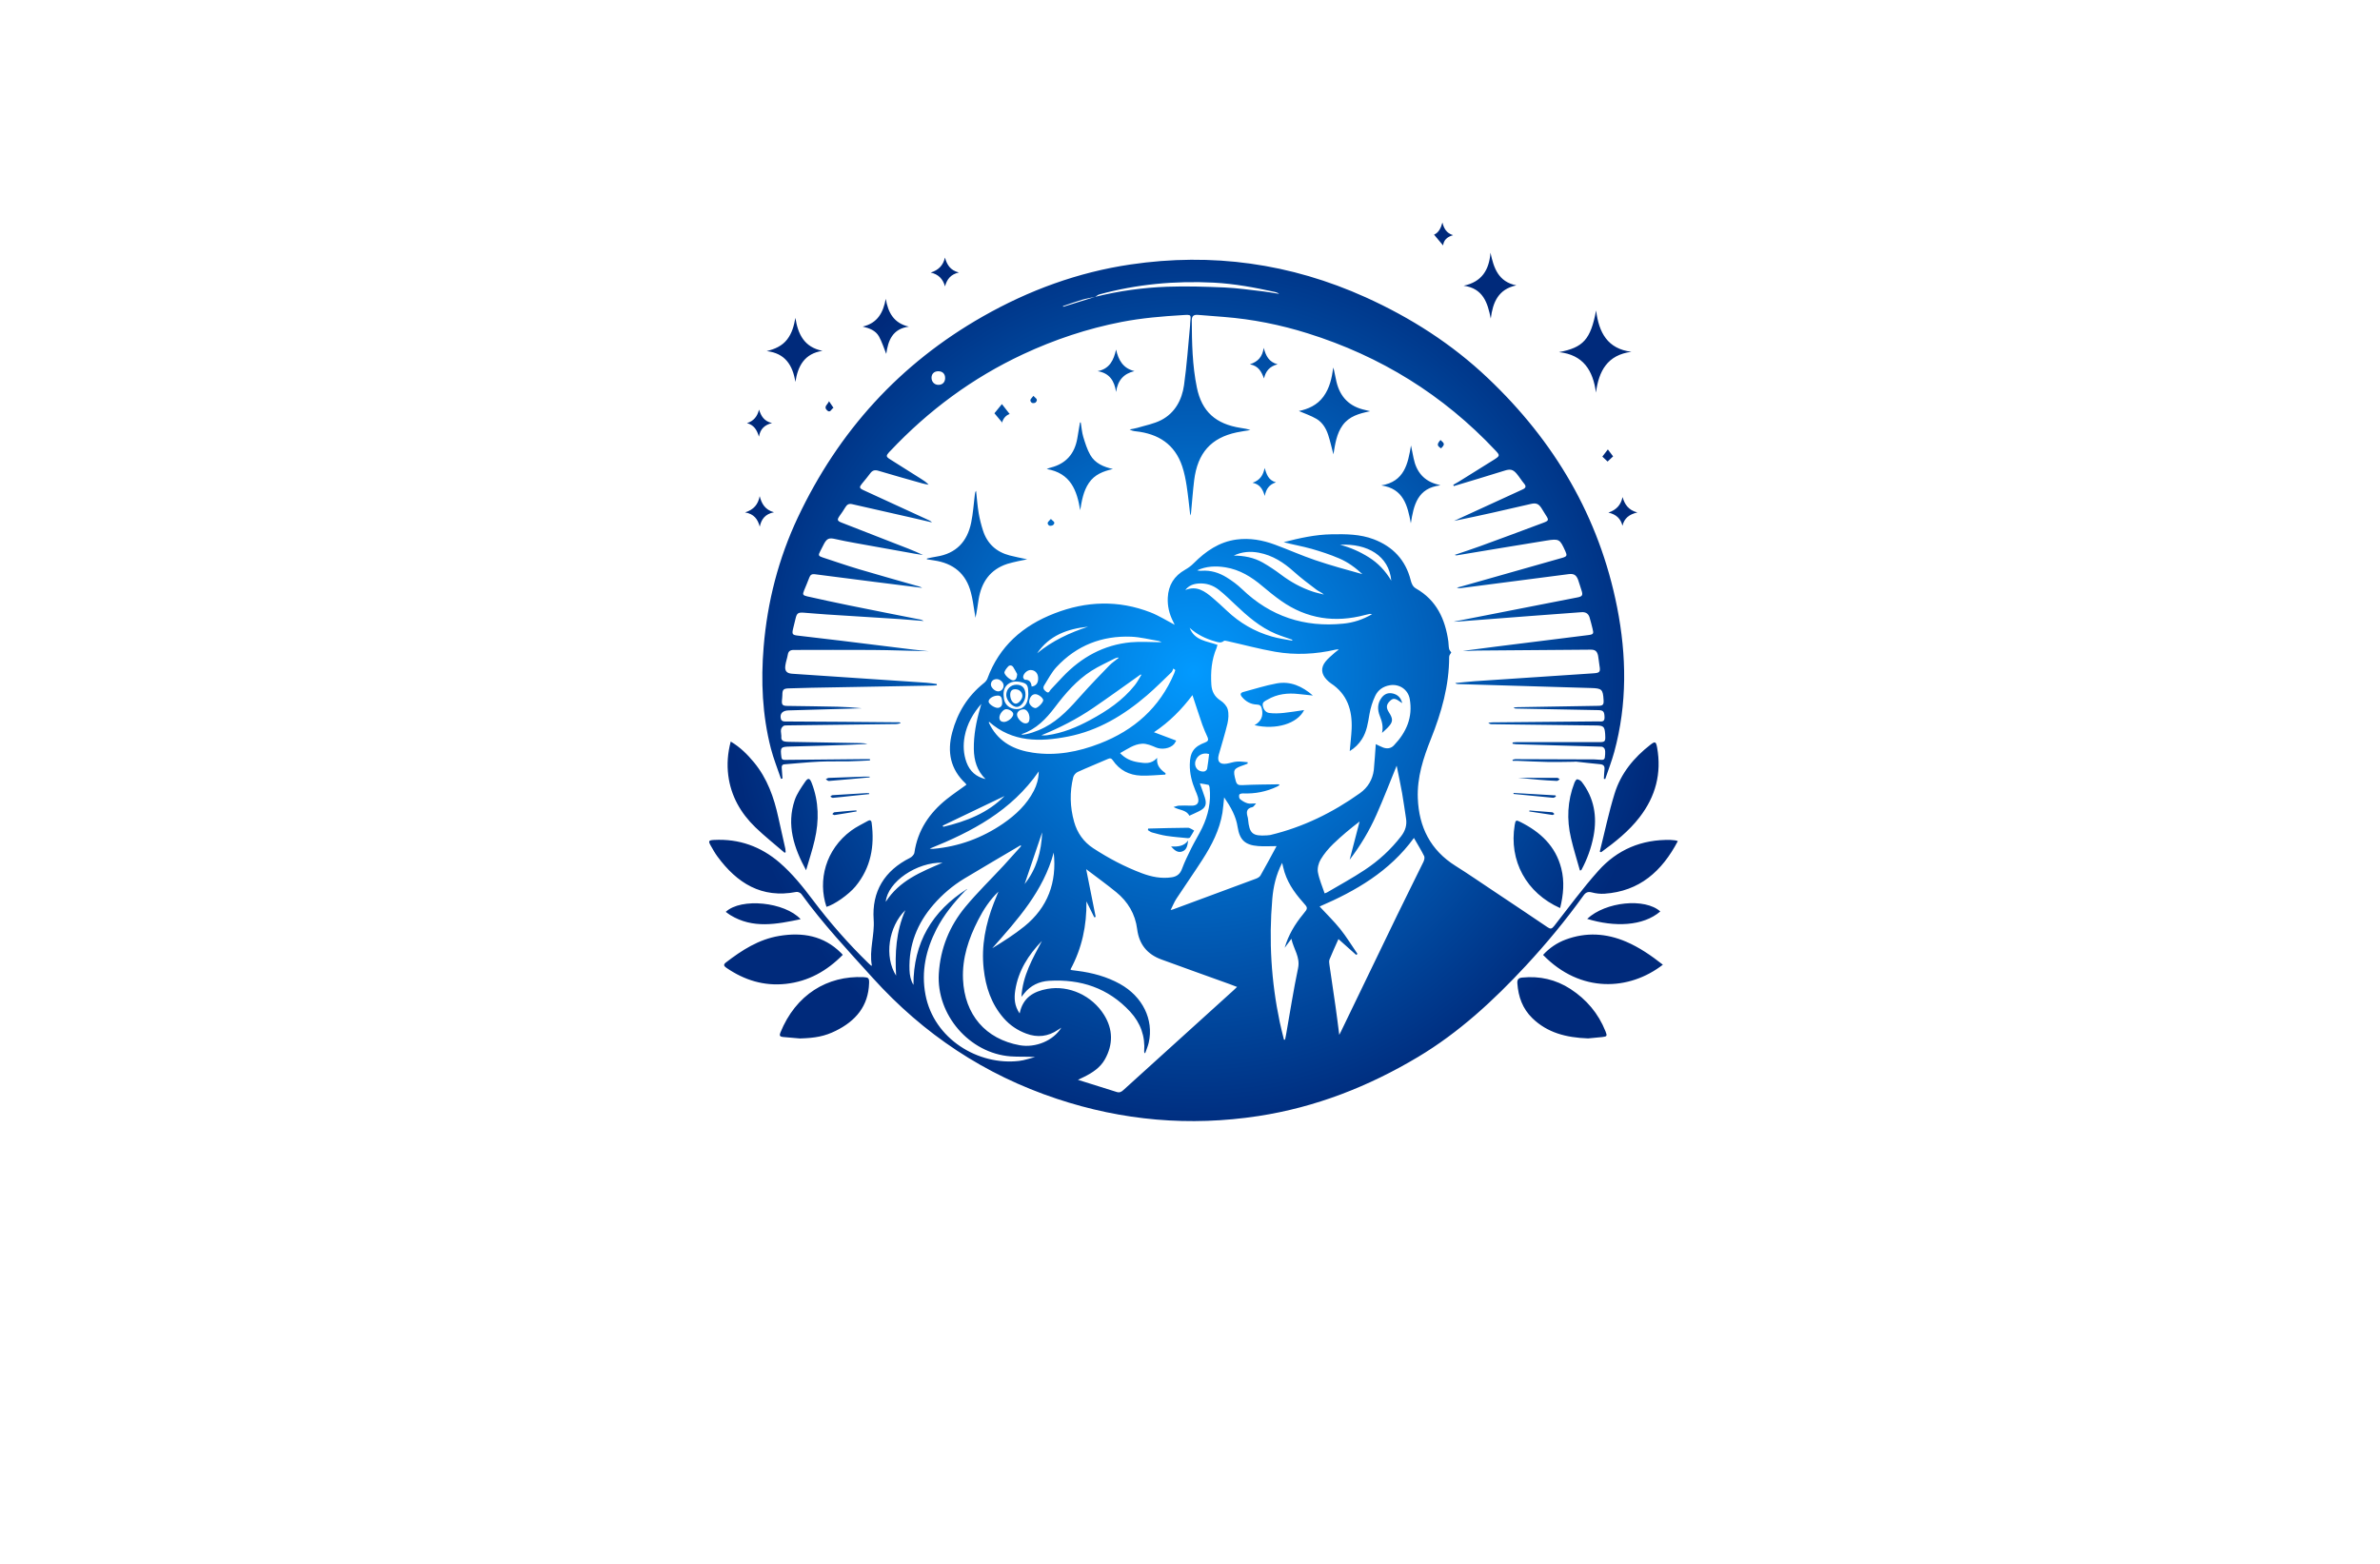 <?xml version="1.0" encoding="utf-8"?>
<!-- Generator: Adobe Illustrator 26.0.1, SVG Export Plug-In . SVG Version: 6.00 Build 0)  -->
<svg version="1.1" id="Layer_1" xmlns="http://www.w3.org/2000/svg" xmlns:xlink="http://www.w3.org/1999/xlink" x="0px" y="0px"
	 viewBox="0 0 350 230" style="enable-background:new 0 0 350 230;" xml:space="preserve">
<style type="text/css">
	.st0{fill:#FFF6CF;}
	.st1{fill:#F5FFD2;}
	.st2{fill:#DEFFCF;}
	.st3{fill:#FFEFD4;}
	.st4{fill:#CAFFCA;}
	.st5{fill:#D2E2FF;}
	.st6{fill:#FFE1E1;}
	.st7{fill:#D2FFFD;}
	.st8{fill:#FFD4FB;}
	.st9{fill:url(#SVGID_1_);}
	.st10{fill:url(#SVGID_00000041267610792572283010000005633949226180202170_);}
	.st11{fill:url(#SVGID_00000183959728963588021070000009703395663368427172_);}
	.st12{fill:url(#SVGID_00000055701344714041470940000011269913138224538809_);}
	.st13{fill:url(#SVGID_00000136382365595593713790000009922978962739426707_);}
	.st14{fill:url(#SVGID_00000178902084340579044400000010999012628267451536_);}
	.st15{fill:url(#SVGID_00000005949578687207841220000007538771338004542619_);}
	.st16{fill:url(#SVGID_00000110444239351589652120000013779179266790971277_);}
	.st17{fill:#00512C;}
	.st18{fill:url(#SVGID_00000085937777739904541680000010271415789643614908_);}
	.st19{fill:#21B5C1;}
	.st20{fill:url(#SVGID_00000118364622673212283720000005811067449045748117_);}
	.st21{fill:url(#SVGID_00000016779694203112619180000002467786271822280872_);}
	.st22{fill:url(#SVGID_00000030483725379981831230000007605198525405371009_);}
	.st23{fill:url(#SVGID_00000115508870050784014580000003435819243368714628_);}
	.st24{fill:url(#SVGID_00000001633726466713858060000016199033649714897595_);}
	.st25{fill:url(#SVGID_00000121265230759513785890000012167974079273907089_);}
	.st26{fill:url(#SVGID_00000167355703957572780590000016107325937071310748_);}
	.st27{fill:url(#SVGID_00000160166405173990593940000004539262060276712854_);}
	.st28{fill:url(#SVGID_00000094616494834922800150000000152517300227678395_);}
	.st29{fill:url(#SVGID_00000003811133391920423120000006587273125973574069_);}
	.st30{fill:url(#SVGID_00000047044910114032368230000017988602350640727946_);}
	.st31{fill:url(#SVGID_00000003824800078381489070000016082468793822016447_);}
	.st32{fill:url(#SVGID_00000078740014702780302050000009750592046536012165_);}
	.st33{fill:url(#SVGID_00000009588160535090437750000008787878252735188866_);}
	.st34{fill:url(#SVGID_00000072996943384974160440000010205685241850579645_);}
</style>
<radialGradient id="SVGID_1_" cx="175.507" cy="98.796" r="68.703" gradientUnits="userSpaceOnUse">
	<stop  offset="0" style="stop-color:#029AFF"/>
	<stop  offset="1" style="stop-color:#002A7B"/>
</radialGradient>
<path class="st9" d="M213.86,91.41c4.17-0.82,8.34-1.64,12.5-2.45c1.88-0.37,3.76-0.73,5.63-1.1c0.72-0.14,0.82-0.34,0.58-1.05
	c-0.18-0.51-0.31-1.04-0.5-1.55c-0.28-0.72-0.65-0.92-1.41-0.82c-5.29,0.69-10.58,1.38-15.88,2.06c-0.17,0.02-0.35,0-0.54-0.08
	c0.22-0.06,0.45-0.1,0.67-0.17c4.96-1.4,9.92-2.81,14.87-4.22c0.65-0.19,0.7-0.34,0.42-0.96c-0.81-1.79-0.9-1.87-2.83-1.56
	c-4.37,0.7-8.74,1.44-13.11,2.16c-0.1,0.02-0.19,0.02-0.31-0.07c1.24-0.42,2.5-0.83,3.73-1.28c3.1-1.13,6.2-2.28,9.29-3.44
	c0.8-0.3,0.82-0.41,0.36-1.11c-0.24-0.35-0.43-0.73-0.67-1.08c-0.42-0.63-0.81-0.75-1.56-0.57c-3.74,0.87-7.49,1.73-11.27,2.49
	c0.2-0.09,0.4-0.18,0.59-0.27c3.17-1.45,6.33-2.91,9.5-4.36c0.46-0.21,0.56-0.45,0.21-0.86c-0.39-0.46-0.7-0.99-1.09-1.45
	c-0.57-0.68-1-0.7-1.82-0.44c-2.47,0.78-4.95,1.51-7.43,2.26c-0.02-0.06-0.05-0.12-0.07-0.19c0.27-0.15,0.54-0.3,0.8-0.46
	c1.74-1.08,3.49-2.16,5.23-3.26c0.84-0.54,0.84-0.62,0.16-1.34c-7.68-8.17-16.89-13.86-27.58-17.21c-4.04-1.27-8.15-2.09-12.36-2.42
	c-1.26-0.1-2.52-0.21-3.79-0.3c-0.65-0.05-0.92,0.17-0.92,0.81c0.02,3.31,0.08,6.62,0.75,9.87c0.72,3.54,2.77,5.38,6.48,5.95
	c0.47,0.07,0.93,0.14,1.39,0.31c-0.67,0.11-1.34,0.2-2.01,0.34c-3.77,0.8-5.76,3.02-6.26,7.06c-0.19,1.56-0.3,3.13-0.45,4.69
	c-0.01,0.16-0.04,0.32-0.12,0.47c-0.17-1.44-0.31-2.89-0.53-4.33c-0.15-0.97-0.34-1.95-0.65-2.88c-1.09-3.27-3.52-4.81-6.84-5.17
	c-0.3-0.03-0.59-0.09-0.9-0.27c0.37-0.08,0.75-0.12,1.11-0.23c1.19-0.36,2.45-0.59,3.54-1.15c2.02-1.05,3.04-2.96,3.35-5.13
	c0.41-2.91,0.61-5.84,0.89-8.77c0.01-0.14,0-0.28,0.02-0.42c0.1-1.17,0.24-1.2-1.06-1.12c-3.03,0.18-6.05,0.43-9.04,1.01
	c-5.03,0.98-9.85,2.59-14.48,4.75c-7.43,3.47-13.9,8.26-19.52,14.22c-0.06,0.06-0.11,0.12-0.17,0.17c-0.49,0.54-0.47,0.68,0.13,1.06
	c1.53,0.97,3.07,1.94,4.6,2.9c0.37,0.23,0.74,0.47,1.07,0.84c-0.31-0.06-0.63-0.11-0.94-0.2c-2.15-0.61-4.3-1.21-6.44-1.85
	c-0.53-0.16-0.88-0.07-1.2,0.37c-0.38,0.52-0.8,1.01-1.21,1.51c-0.42,0.51-0.42,0.67,0.17,0.95c3.18,1.47,6.36,2.93,9.55,4.39
	c0.2,0.09,0.4,0.17,0.56,0.37c-0.94-0.22-1.88-0.44-2.83-0.66c-2.97-0.67-5.93-1.34-8.9-2.02c-0.46-0.11-0.76,0.04-1,0.45
	c-0.25,0.44-0.55,0.84-0.84,1.26c-0.41,0.58-0.37,0.75,0.3,1.01c2.55,1,5.1,2,7.66,2.99c1.44,0.56,2.89,1.09,4.3,1.77
	c-0.42-0.07-0.84-0.13-1.25-0.2c-2.93-0.52-5.87-1.05-8.8-1.58c-0.97-0.18-1.94-0.36-2.9-0.58c-0.84-0.19-1.17-0.08-1.59,0.67
	c-0.2,0.37-0.38,0.76-0.58,1.13c-0.31,0.58-0.27,0.71,0.34,0.91c1.8,0.59,3.59,1.21,5.4,1.75c2.89,0.86,5.81,1.67,8.71,2.5
	c0.19,0.05,0.37,0.12,0.55,0.23c-2.34-0.29-4.67-0.59-7.01-0.88c-2.94-0.37-5.88-0.75-8.81-1.13c-0.41-0.05-0.64,0.1-0.78,0.48
	c-0.24,0.64-0.51,1.27-0.77,1.9c-0.25,0.6-0.2,0.73,0.45,0.88c2.04,0.46,4.09,0.9,6.14,1.32c3.49,0.71,6.99,1.4,10.49,2.09
	c0.17,0.03,0.34,0.09,0.51,0.21c-1.17-0.09-2.35-0.2-3.52-0.28c-3.58-0.23-7.16-0.45-10.74-0.68c-1.13-0.07-2.25-0.18-3.37-0.26
	c-0.85-0.06-1.03,0.07-1.22,0.88c-0.12,0.49-0.24,0.98-0.36,1.47c-0.19,0.8-0.11,0.93,0.69,1.02c2.12,0.26,4.24,0.5,6.36,0.75
	c3.52,0.43,7.04,0.87,10.56,1.3c0.8,0.1,1.6,0.17,2.33,0.25c-2.73-0.06-5.51-0.17-8.3-0.19c-3.85-0.03-7.7,0-11.55,0
	c-0.5,0-0.79,0.18-0.87,0.7c-0.09,0.53-0.29,1.05-0.36,1.59c-0.12,0.81,0.21,1.16,1.02,1.21c6.57,0.43,13.15,0.87,19.72,1.32
	c0.51,0.03,1.02,0.12,1.53,0.19c0,0.06,0,0.12,0.01,0.18c-0.19,0.02-0.39,0.05-0.58,0.05c-5.96,0.11-11.93,0.21-17.89,0.32
	c-1.09,0.02-2.18,0.06-3.26,0.09c-0.84,0.02-0.99,0.18-0.99,0.99c0,0.26-0.04,0.52-0.06,0.78c-0.05,0.63,0.1,0.8,0.73,0.81
	c2.48,0.04,4.96,0.06,7.43,0.12c1.2,0.03,2.4,0.11,3.6,0.23c-3.6,0.1-7.19,0.2-10.79,0.31c-0.78,0.02-1.21,0.38-1.17,0.99
	c0.03,0.41,0.17,0.64,0.67,0.64c5.6,0.02,11.21,0.07,16.81,0.12c0.05,0,0.11,0.02,0.17,0.14c-0.22,0.04-0.44,0.12-0.66,0.12
	c-5.2,0.07-10.4,0.13-15.6,0.19c-0.2,0-0.4,0-0.6,0.01c-0.12,0.01-0.26,0.01-0.35,0.07c-0.66,0.44-0.28,1.1-0.33,1.66
	c-0.04,0.37,0.19,0.61,0.57,0.65c0.22,0.03,0.44,0.04,0.66,0.04c3.49,0.06,6.97,0.12,10.46,0.18c0.32,0.01,0.64,0.03,0.96,0.13
	c-0.96,0.04-1.92,0.1-2.89,0.13c-2.82,0.09-5.64,0.19-8.46,0.25c-1.4,0.03-1.47,0.1-1.29,1.54c0.04,0.34,0.16,0.42,0.5,0.42
	c3.75-0.05,7.49-0.08,11.24-0.11c0.43,0,0.85,0,1.28,0c0,0.06,0,0.13,0,0.19c-1.01,0.05-2.03,0.11-3.04,0.13
	c-1.47,0.03-2.94-0.02-4.41,0.05c-1.71,0.08-3.41,0.26-5.12,0.39c-0.35,0.03-0.43,0.24-0.4,0.54c0.04,0.51,0.07,1.03,0.11,1.54
	c-0.07,0.02-0.15,0.04-0.22,0.06c-0.5-1.49-1.1-2.96-1.49-4.48c-1.26-4.91-1.48-9.91-1.06-14.95c0.55-6.63,2.19-12.99,5.02-19
	c5.99-12.69,15-22.63,27.22-29.58c6.77-3.85,13.99-6.5,21.71-7.64c11.99-1.77,23.53-0.17,34.59,4.83c6.63,3,12.68,6.87,17.96,11.88
	c9.79,9.28,16.38,20.4,19.01,33.71c1.4,7.1,1.5,14.22-0.42,21.27c-0.37,1.35-0.88,2.66-1.33,3.99c-0.07-0.01-0.13-0.02-0.2-0.04
	c0.03-0.45,0.04-0.91,0.09-1.36c0.06-0.55-0.17-0.75-0.71-0.79c-1.16-0.1-2.31-0.25-3.47-0.37c-0.12-0.01-0.24,0.02-0.36,0.02
	c-1.23,0.01-2.45,0.05-3.68,0.03c-1.53-0.03-3.06-0.11-4.59-0.17c-0.23-0.01-0.46,0-0.69,0c-0.01-0.05-0.01-0.1-0.02-0.15
	c0.14-0.03,0.27-0.1,0.41-0.1c3.87,0.01,7.74,0.02,11.61,0.04c0.22,0,0.44,0.02,0.66,0.04c0.83,0.08,0.9,0.03,0.94-0.8
	c0.01-0.26,0.02-0.54-0.07-0.77c-0.06-0.15-0.28-0.34-0.44-0.34c-4.19-0.13-8.38-0.24-12.57-0.36c-0.18-0.01-0.36-0.05-0.54-0.08
	c0-0.06,0-0.12,0.01-0.18c0.18-0.02,0.37-0.05,0.55-0.05c4.05,0,8.1,0,12.15,0c0.88,0,0.97-0.09,0.92-0.98
	c0-0.08-0.01-0.16-0.01-0.24c-0.08-1.05-0.23-1.21-1.28-1.23c-3.91-0.05-7.82-0.09-11.73-0.14c-1.23-0.01-2.46-0.03-3.69-0.05
	c-0.15,0-0.31-0.04-0.48-0.2c0.19-0.02,0.38-0.07,0.57-0.07c5.2-0.05,10.4-0.09,15.6-0.14c0.42,0,0.94,0.15,0.92-0.59
	c-0.02-0.88-0.18-1.06-0.99-1.07c-4.03-0.07-8.06-0.15-12.09-0.23c-0.09,0-0.18-0.03-0.28-0.16c0.18-0.01,0.36-0.04,0.53-0.04
	c3.97-0.07,7.94-0.13,11.91-0.2c0.68-0.01,0.82-0.17,0.78-0.83c-0.09-1.62-0.26-1.74-1.87-1.79c-6.53-0.18-13.05-0.39-19.58-0.58
	c-0.12,0-0.23-0.03-0.36-0.15c0.96-0.09,1.91-0.2,2.87-0.27c5.81-0.39,11.62-0.77,17.43-1.16c0.97-0.06,1.07-0.21,0.9-1.16
	c-0.08-0.48-0.11-0.96-0.2-1.43c-0.14-0.66-0.43-0.9-1.09-0.89c-5.56,0.04-11.12,0.08-16.68,0.13c-0.69,0.01-1.39,0.09-2.09,0.05
	c1.61-0.21,3.22-0.43,4.84-0.63c4.52-0.57,9.04-1.12,13.55-1.69c0.8-0.1,0.85-0.2,0.65-0.97c-0.15-0.56-0.27-1.14-0.45-1.69
	c-0.19-0.54-0.6-0.76-1.19-0.71c-2.55,0.2-5.1,0.38-7.65,0.57c-3.47,0.26-6.95,0.54-10.42,0.8c-0.22,0.02-0.44,0.02-0.66,0.03
	C213.85,91.45,213.85,91.43,213.86,91.41z M161.05,43.66c3.48-0.87,7.03-1.36,10.6-1.49c2.81-0.1,5.63-0.01,8.44,0.11
	c1.9,0.08,3.8,0.37,5.69,0.58c0.78,0.09,1.55,0.24,2.33,0.36c-0.21-0.16-0.43-0.24-0.66-0.29c-2.95-0.65-5.91-1.2-8.94-1.36
	c-5.72-0.29-11.34,0.22-16.87,1.74C161.44,43.37,161.26,43.55,161.05,43.66c-0.64,0.14-1.29,0.24-1.91,0.42
	c-0.95,0.28-1.88,0.62-2.82,0.94c0.01,0.03,0.02,0.07,0.04,0.1C157.92,44.63,159.49,44.15,161.05,43.66z M138.99,55.62
	c0.01-0.63-0.37-1.02-1-1.02c-0.61,0-1,0.37-1,0.96c0,0.6,0.44,1.05,1.02,1.04C138.6,56.6,138.98,56.22,138.99,55.62z M246.74,123.7
	c-2.33,4.43-5.63,7.39-10.79,7.74c-0.61,0.04-1.26-0.03-1.85-0.19c-0.57-0.15-0.9-0.01-1.23,0.45c-2.6,3.62-5.44,7.05-8.47,10.32
	c-4.75,5.12-9.85,9.83-15.87,13.43c-7.28,4.35-15.06,7.4-23.48,8.69c-10.09,1.54-19.97,0.68-29.64-2.54
	c-10.6-3.52-19.58-9.49-27.07-17.78c-3.62-4.01-7.32-7.94-10.49-12.33c-0.14-0.19-0.52-0.36-0.75-0.31c-5.1,0.99-8.72-1.3-11.6-5.22
	c-0.37-0.5-0.67-1.05-0.98-1.59c-0.39-0.68-0.32-0.8,0.49-0.84c3.66-0.19,6.86,0.95,9.63,3.33c1.87,1.62,3.41,3.53,4.89,5.5
	c2.49,3.31,5.21,6.41,8.18,9.3c0.14,0.13,0.29,0.26,0.42,0.38c0.06-0.04,0.09-0.05,0.08-0.06c-0.41-2.25,0.43-4.44,0.27-6.72
	c-0.29-4.15,1.59-7.21,5.34-9.09c0.28-0.14,0.61-0.48,0.65-0.77c0.48-3.3,2.21-5.84,4.75-7.87c0.93-0.74,1.91-1.4,2.9-2.12
	c-0.04-0.06-0.07-0.13-0.12-0.18c-2.24-2.09-2.74-4.64-1.97-7.52c0.77-2.89,2.26-5.32,4.61-7.21c0.23-0.18,0.46-0.42,0.56-0.69
	c1.75-4.78,5.21-7.79,9.85-9.59c4.7-1.83,9.43-1.99,14.16-0.15c1.22,0.48,2.35,1.2,3.54,1.82c-0.07-0.15-0.15-0.32-0.24-0.49
	c-0.56-1.1-0.84-2.26-0.78-3.5c0.09-1.85,0.94-3.2,2.55-4.11c0.46-0.26,0.91-0.59,1.28-0.97c1.76-1.76,3.74-3.13,6.28-3.47
	c1.94-0.26,3.82,0.08,5.64,0.75c1.98,0.73,3.92,1.6,5.92,2.28c2.28,0.78,4.62,1.41,6.95,2.06c-1.02-0.95-2.15-1.78-3.43-2.32
	c-1.31-0.56-2.67-1.01-4.04-1.4c-1.35-0.38-2.74-0.62-4.11-0.98c2.32-0.6,4.64-1.12,7.04-1.16c2.1-0.04,4.2-0.03,6.2,0.73
	c2.83,1.08,4.69,3.05,5.44,6.01c0.13,0.51,0.3,0.95,0.78,1.23c3.02,1.72,4.3,4.5,4.76,7.79c0.05,0.36,0.03,0.73,0.11,1.08
	c0.04,0.2,0.21,0.37,0.32,0.54c-0.08,0.15-0.31,0.4-0.31,0.64c0,4.23-1.13,8.19-2.68,12.07c-1.12,2.8-2.05,5.66-1.93,8.73
	c0.16,4.24,1.86,7.64,5.55,9.95c1.88,1.18,3.7,2.44,5.55,3.67c2.66,1.78,5.33,3.55,7.98,5.35c0.42,0.29,0.62,0.26,0.96-0.17
	c2.13-2.73,4.19-5.53,6.49-8.11c2.79-3.14,6.4-4.66,10.65-4.56c0.22,0.01,0.44,0.03,0.66,0.06
	C246.43,123.59,246.54,123.64,246.74,123.7z M202.32,109.44c0.35,0.16,0.7,0.36,1.08,0.5c0.57,0.21,1.14,0.15,1.57-0.3
	c1.84-1.92,2.83-4.15,2.34-6.86c-0.25-1.38-1.54-2.23-2.92-2c-0.99,0.16-1.76,0.71-2.16,1.58c-0.4,0.84-0.68,1.76-0.84,2.68
	c-0.22,1.28-0.39,2.55-1.11,3.67c-0.45,0.71-1.03,1.29-1.79,1.75c0.1-1.15,0.23-2.21,0.28-3.27c0.11-2.74-0.63-5.1-3.05-6.69
	c-0.23-0.15-0.44-0.35-0.64-0.56c-0.78-0.82-0.87-1.73-0.17-2.62c0.38-0.49,0.88-0.88,1.34-1.3c0.19-0.18,0.42-0.32,0.63-0.48
	c-0.18-0.05-0.32-0.03-0.45,0c-2.94,0.68-5.92,0.83-8.88,0.32c-2.36-0.41-4.67-1.04-7.01-1.56c-0.19-0.04-0.46-0.12-0.57-0.03
	c-0.42,0.35-0.83,0.19-1.25,0.07c-1.4-0.39-2.68-1.01-3.77-2c0.72,1.87,2.54,1.95,4.09,2.5c-0.05,0.19-0.08,0.32-0.13,0.45
	c-0.74,1.73-0.89,3.54-0.77,5.39c0.06,1,0.46,1.78,1.35,2.35c0.46,0.29,0.93,0.81,1.06,1.31c0.17,0.65,0.11,1.4-0.04,2.07
	c-0.37,1.55-0.85,3.06-1.28,4.59c-0.28,1,0.16,1.48,1.19,1.31c0.5-0.08,0.98-0.27,1.48-0.3c0.52-0.04,1.05,0.05,1.58,0.09
	c0,0.07,0,0.14-0.01,0.21c-0.16,0.06-0.33,0.13-0.49,0.19c-1.64,0.56-1.69,0.7-1.25,2.35c0.16,0.6,0.44,0.64,0.99,0.62
	c1.76-0.09,3.53-0.09,5.3-0.12c0.04,0,0.09,0.06,0.16,0.12c-0.15,0.09-0.26,0.16-0.38,0.22c-1.58,0.75-3.24,1.07-4.98,1
	c-0.2-0.01-0.52,0.06-0.57,0.18c-0.07,0.19-0.03,0.54,0.1,0.65c0.32,0.27,0.7,0.5,1.1,0.62c0.34,0.1,0.73,0.02,1.27,0.02
	c-0.26,0.28-0.37,0.51-0.53,0.54c-1.01,0.21-0.89,0.87-0.68,1.58c0.02,0.08,0.02,0.16,0.03,0.24c0.19,2.08,0.67,2.48,2.77,2.34
	c0.16-0.01,0.32-0.02,0.48-0.05c4.83-1.15,9.2-3.3,13.22-6.17c1.14-0.82,1.84-1.98,2.02-3.39
	C202.16,111.98,202.22,110.71,202.32,109.44z M149.95,149.05c0.46-2.34,2.07-3.25,4.07-3.61c3.18-0.58,6.58,0.98,8.35,3.83
	c1.32,2.13,1.34,4.35,0.11,6.54c-0.69,1.22-1.83,1.96-3.06,2.57c-0.25,0.13-0.51,0.24-0.9,0.43c2.02,0.63,3.86,1.2,5.7,1.79
	c0.4,0.13,0.68,0,0.97-0.27c5.42-4.92,10.84-9.82,16.26-14.73c0.14-0.13,0.28-0.27,0.47-0.45c-0.42-0.16-0.77-0.3-1.13-0.43
	c-3.33-1.2-6.67-2.39-10-3.61c-2.08-0.76-3.28-2.23-3.56-4.46c-0.28-2.22-1.36-4.04-3.08-5.44c-1.46-1.19-3-2.3-4.42-3.38
	c0.45,2.27,0.93,4.64,1.4,7.02c-0.07,0.02-0.14,0.04-0.21,0.06c-0.38-0.78-0.77-1.56-1.15-2.34c0.05,3.56-0.66,6.9-2.35,10.01
	c0.09,0.05,0.12,0.08,0.15,0.09c0.28,0.04,0.56,0.08,0.84,0.11c2.22,0.28,4.35,0.85,6.31,1.94c3.31,1.85,4.96,5.21,4.22,8.59
	c-0.12,0.55-0.36,1.08-0.54,1.61c-0.14-0.12-0.14-0.2-0.14-0.27c0.17-2.25-0.53-4.2-2.06-5.86c-3.23-3.49-7.28-4.82-11.93-4.54
	c-1.47,0.09-2.72,0.69-3.66,1.86c-0.11,0.13-0.22,0.27-0.4,0.5c0.18-3.13,1.66-5.65,3.01-8.22c-1.99,2.06-3.48,4.39-3.92,7.27
	C149.12,146.81,149.18,147.95,149.95,149.05z M171.41,113.72c-0.01,0.07-0.02,0.13-0.03,0.2c-1.2,0.06-2.4,0.19-3.59,0.15
	c-1.72-0.06-3.15-0.79-4.14-2.25c-0.21-0.31-0.4-0.35-0.75-0.19c-1.47,0.65-2.97,1.24-4.43,1.91c-0.28,0.13-0.56,0.47-0.64,0.76
	c-0.54,2.2-0.48,4.4,0.13,6.57c0.46,1.63,1.39,2.95,2.81,3.88c2.25,1.47,4.61,2.72,7.13,3.67c1.43,0.54,2.9,0.84,4.44,0.6
	c0.74-0.12,1.21-0.49,1.48-1.23c0.38-1.03,0.87-2.03,1.36-3.02c0.5-1.01,1.1-1.97,1.59-2.98c0.92-1.89,1.34-3.88,1.11-5.98
	c-0.01-0.14-0.09-0.36-0.17-0.38c-0.39-0.1-0.8-0.14-1.26-0.22c0.26,0.74,0.52,1.4,0.73,2.07c0.33,1.05,0.1,1.57-0.9,2.05
	c-0.44,0.22-0.89,0.42-1.38,0.64c-0.43-0.89-1.47-0.79-2.32-1.28c0.36-0.1,0.57-0.19,0.78-0.2c0.58-0.02,1.16-0.03,1.74,0
	c0.95,0.05,1.32-0.39,1.05-1.3c-0.1-0.33-0.23-0.64-0.37-0.96c-0.51-1.22-0.83-2.47-0.81-3.81c0.03-1.78,0.59-2.61,2.26-3.23
	c0.43-0.16,0.52-0.38,0.35-0.77c-0.27-0.61-0.55-1.21-0.77-1.84c-0.5-1.44-0.96-2.89-1.45-4.35c-1.55,2.07-3.38,3.94-5.66,5.46
	c1.15,0.43,2.18,0.82,3.27,1.23c-0.12,0.2-0.19,0.37-0.3,0.5c-0.6,0.69-1.84,0.86-2.67,0.51c-0.65-0.28-1.38-0.59-2.05-0.55
	c-1.18,0.06-2.16,0.79-3.23,1.38c0.76,0.81,1.64,1.18,2.64,1.34c0.98,0.15,1.95,0.33,2.81-0.64
	C170.04,112.61,170.68,113.19,171.41,113.72z M194.06,133.32c1.04,1.13,2.11,2.16,3.04,3.32c0.92,1.15,1.69,2.43,2.53,3.65
	c-0.06,0.05-0.13,0.1-0.19,0.15c-0.85-0.76-1.7-1.52-2.61-2.33c-0.46,1.04-0.91,2-1.31,2.99c-0.1,0.24-0.05,0.56-0.01,0.83
	c0.29,2.05,0.61,4.1,0.9,6.16c0.19,1.32,0.35,2.65,0.54,4.11c0.13-0.25,0.2-0.37,0.25-0.49c2.75-5.69,5.49-11.39,8.25-17.08
	c1.27-2.63,2.59-5.23,3.87-7.86c0.12-0.25,0.22-0.63,0.12-0.85c-0.44-0.89-0.97-1.74-1.51-2.68
	C204.35,128.16,199.38,131.03,194.06,133.32z M150.18,124.43c-0.04-0.03-0.08-0.06-0.12-0.1c-2.76,1.63-5.52,3.24-8.26,4.89
	c-1.7,1.03-3.2,2.31-4.51,3.81c-2.4,2.76-3.67,5.94-3.54,9.63c0.03,0.77,0.17,1.51,0.58,2.19c-0.01-6.2,2.74-10.84,7.89-14.11
	c-0.03,0.14-0.19,0.18-0.28,0.27c-1.64,1.71-3.13,3.52-4.22,5.64c-1.56,3.05-2.27,6.24-1.62,9.65c1.24,6.52,7.78,10.44,13.77,9.73
	c0.8-0.09,1.57-0.38,2.35-0.57c-1.24-0.09-2.44-0.01-3.62-0.1c-6.04-0.46-10.91-6.11-10.54-12.17c0.23-3.71,1.57-7,3.92-9.83
	c1.76-2.12,3.75-4.05,5.62-6.07C148.47,126.34,149.32,125.38,150.18,124.43z M180.02,117.27c-0.09,0.84-0.14,1.56-0.25,2.27
	c-0.42,2.54-1.58,4.77-2.94,6.89c-1.24,1.93-2.56,3.81-3.82,5.73c-0.32,0.49-0.54,1.04-0.86,1.68c0.23-0.06,0.31-0.07,0.38-0.1
	c4.06-1.5,8.12-3,12.17-4.51c0.25-0.09,0.55-0.26,0.67-0.48c0.78-1.37,1.53-2.77,2.36-4.31c-1,0-1.86,0.06-2.72-0.01
	c-1.9-0.15-2.7-0.89-3-2.77C181.77,120.04,180.99,118.68,180.02,117.27z M194.8,131.39c0.19-0.07,0.29-0.1,0.37-0.15
	c1.85-1.09,3.75-2.12,5.54-3.31c2.04-1.35,3.84-3,5.34-4.95c0.59-0.76,0.88-1.62,0.72-2.6c-0.2-1.25-0.36-2.51-0.58-3.75
	c-0.23-1.32-0.52-2.62-0.8-4.02c-1.02,2.49-1.93,4.88-2.97,7.21c-1.04,2.35-2.36,4.56-3.94,6.62c0.49-1.87,0.97-3.74,1.46-5.62
	c-1.36,1.04-2.66,2.12-3.87,3.29c-0.7,0.68-1.35,1.45-1.85,2.29c-0.32,0.53-0.51,1.29-0.41,1.88
	C194,129.33,194.45,130.34,194.8,131.39z M188.92,139.4c0.54-1.86,1.49-3.46,2.7-4.93c0.76-0.92,0.76-0.92-0.03-1.8
	c-1.33-1.49-2.43-3.11-2.88-5.1c-0.04-0.19-0.09-0.37-0.16-0.67c-0.9,1.76-1.3,3.51-1.45,5.33c-0.52,6.09-0.16,12.12,1.1,18.1
	c0.18,0.86,0.41,1.72,0.62,2.58c0.05,0,0.11-0.01,0.16-0.01c0.05-0.25,0.1-0.5,0.15-0.75c0.58-3.25,1.08-6.52,1.76-9.75
	c0.35-1.64-0.65-2.8-0.98-4.33C189.51,138.61,189.22,139,188.92,139.4z M156.08,151.14c-0.22,0.14-0.34,0.22-0.46,0.3
	c-1.47,1.01-3.05,1.2-4.71,0.57c-1.29-0.48-2.4-1.23-3.31-2.27c-1.82-2.08-2.65-4.58-2.94-7.27c-0.37-3.36,0.29-6.57,1.5-9.69
	c0.21-0.55,0.44-1.1,0.67-1.65c-1.26,1.21-2.2,2.64-2.98,4.17c-1.4,2.74-2.37,5.59-2.23,8.73c0.24,5.21,3.31,8.79,8.36,9.7
	C152.29,154.13,154.9,153.06,156.08,151.14z M172.84,98.55c-0.09-0.08-0.19-0.15-0.28-0.23c-0.1,0.2-0.16,0.44-0.31,0.58
	c-1.18,1.13-2.33,2.29-3.56,3.35c-3.41,2.93-7.18,5.21-11.65,6.08c-4.13,0.8-8.16,0.85-11.59-2.18c-0.01,0.06-0.04,0.1-0.03,0.13
	c0.06,0.15,0.13,0.29,0.21,0.43c1.35,2.49,3.59,3.6,6.27,3.99c3.4,0.5,6.66-0.12,9.83-1.35c5.04-1.95,8.81-5.27,10.94-10.31
	C172.72,98.9,172.77,98.72,172.84,98.55z M201.78,90.33c-0.25-0.03-0.31-0.05-0.36-0.04c-0.22,0.05-0.43,0.1-0.65,0.15
	c-4.44,1.19-8.59,0.59-12.38-2.08c-0.95-0.67-1.86-1.41-2.75-2.16c-1.59-1.35-3.32-2.42-5.42-2.76c-1.43-0.23-2.82-0.18-4.17,0.44
	c0.23,0.07,0.46,0.08,0.69,0.06c1.32-0.09,2.53,0.29,3.62,0.96c0.82,0.5,1.61,1.09,2.3,1.75c4.17,4.01,9.15,5.65,14.87,5.07
	C198.99,91.58,200.36,91.15,201.78,90.33z M152.76,113.45c-4.03,5.83-9.84,8.86-16.03,11.36c0.19,0.05,0.35,0.04,0.51,0.03
	c3.75-0.33,7.17-1.59,10.27-3.71c1.86-1.28,3.48-2.8,4.53-4.84C152.46,115.46,152.73,114.59,152.76,113.45z M170.82,94.45
	c-0.2-0.09-0.3-0.16-0.41-0.18c-1.35-0.22-2.69-0.57-4.04-0.63c-4.32-0.17-8.04,1.28-11,4.46c-0.73,0.78-1.23,1.78-1.81,2.69
	c-0.27,0.43-0.01,0.72,0.32,0.96c0.4,0.28,0.46-0.15,0.63-0.32c0.6-0.63,1.18-1.27,1.78-1.9c2.74-2.87,6.03-4.7,10.02-5.07
	C167.75,94.33,169.23,94.45,170.82,94.45z M164.48,96.78c-0.01-0.03-0.03-0.06-0.04-0.09c-0.16,0.05-0.34,0.07-0.49,0.15
	c-1.16,0.6-2.36,1.13-3.46,1.83c-2.16,1.39-3.82,3.31-5.36,5.35c-1.29,1.71-2.74,3.22-4.85,3.94c-0.01,0-0.01,0.06-0.02,0.09
	c0.78,0,2.19-0.46,3.36-1.07c2.2-1.14,3.8-2.94,5.41-4.75c1.34-1.5,2.74-2.95,4.14-4.39C163.57,97.44,164.05,97.13,164.48,96.78z
	 M154.96,125.39c-1.52,5.65-5.29,9.83-9.04,14.07c1.64-1.01,3.25-2.02,4.73-3.22C154.08,133.46,155.44,129.78,154.96,125.39z
	 M190.02,94.22c0.01-0.04,0.02-0.09,0.03-0.13c-0.81-0.29-1.63-0.54-2.41-0.86c-2.35-0.98-4.22-2.63-6.04-4.36
	c-0.76-0.72-1.51-1.45-2.33-2.1c-0.87-0.7-1.91-1.04-3.04-0.95c-0.75,0.06-1.42,0.3-1.92,0.96c1.67-0.69,2.87,0.17,4.02,1.15
	c0.72,0.62,1.42,1.25,2.1,1.9c1.89,1.79,4.09,3.07,6.59,3.78C188,93.9,189.02,94.03,190.02,94.22z M167.85,99.25
	c-0.04-0.02-0.08-0.03-0.12-0.05c-2.33,1.65-4.64,3.33-7,4.94c-2.37,1.61-4.92,2.92-7.59,4c0.3,0.03,0.58,0.03,0.86-0.01
	c2.27-0.31,4.34-1.17,6.34-2.25c2.46-1.33,4.76-2.87,6.53-5.09C167.25,100.32,167.53,99.76,167.85,99.25z M181.44,81.71
	c1.49,0.01,2.93,0.28,4.23,1.01c0.94,0.54,1.85,1.14,2.72,1.8c1.41,1.06,2.94,1.91,4.61,2.47c0.55,0.19,1.13,0.3,1.69,0.45
	c-0.36-0.33-0.79-0.47-1.13-0.74c-1.12-0.85-2.25-1.69-3.29-2.63c-1.5-1.35-3.13-2.4-5.13-2.78
	C183.86,81.05,182.63,81.14,181.44,81.71z M144.93,114.58c-1.25-1.22-1.69-2.73-1.72-4.4c-0.03-2.05,0.35-4.05,0.92-6.01
	c0.06-0.22,0.12-0.43,0.18-0.65c-1.22,1.41-2.11,2.96-2.45,4.78c-0.24,1.29-0.18,2.57,0.27,3.81
	C142.61,113.43,143.55,114.26,144.93,114.58z M131.78,143.49c-0.18-3.34-0.02-6.49,1.36-9.63
	C130.64,136.3,130.02,140.71,131.78,143.49z M204.6,85.4c-0.33-3.66-3.52-5.5-7.54-5.28c1.52,0.39,2.93,1.02,4.25,1.85
	C202.65,82.81,203.73,83.94,204.6,85.4z M138.61,126.88c-3.78-0.11-8.09,2.82-8.35,5.75C132.27,129.5,135.41,128.26,138.61,126.88z
	 M138.63,121.43c0.03,0.06,0.06,0.11,0.09,0.17c3.36-0.8,6.52-2,9.01-4.53C144.7,118.52,141.67,119.97,138.63,121.43z
	 M151.22,102.09c-0.05-0.69,0.08-1.42-0.68-1.66c-0.79-0.25-1.66-0.35-2.36,0.23c-0.65,0.55-0.66,1.35-0.54,2.12
	c0.14,0.9,0.9,1.5,1.84,1.51c0.87,0.01,1.46-0.49,1.66-1.44C151.19,102.58,151.2,102.29,151.22,102.09z M177.81,110.9
	c-0.87-0.27-1.69,0.14-1.98,0.95c-0.32,0.89,0.32,1.73,1.26,1.61c0.16-0.02,0.4-0.23,0.43-0.39
	C177.65,112.37,177.71,111.65,177.81,110.9z M152.52,96.08c2.22-1.83,4.77-3.02,7.49-3.91C156.98,92.48,154.31,93.45,152.52,96.08z
	 M150.68,130.02c1.74-2.2,2.46-4.73,2.58-7.61C152.37,125.03,151.53,127.52,150.68,130.02z M151.71,100.97
	c0.69-0.08,1.02-0.58,0.95-1.37c-0.05-0.63-0.49-1.06-1.1-1.06c-0.49,0-1.07,0.52-1.1,1.03c-0.01,0.14,0.17,0.4,0.26,0.4
	C151.39,99.95,151.65,100.33,151.71,100.97z M151.35,103.16c-0.05,0.41,0.44,0.93,0.9,0.98c0.31,0.03,1.1-0.73,1.16-1.12
	c0.05-0.3-0.58-0.85-1.06-0.92C151.85,102.03,151.42,102.48,151.35,103.16z M149.58,99.13c-0.13-0.23-0.33-0.63-0.57-1.01
	c-0.2-0.31-0.55-0.33-0.77-0.08c-0.25,0.28-0.61,0.74-0.52,0.96c0.15,0.39,0.56,0.75,0.95,0.96
	C149.18,100.24,149.56,99.93,149.58,99.13z M151.4,105.61c-0.01-0.73-0.42-1.31-0.87-1.29c-0.57,0.03-0.97,0.36-0.97,0.79
	c0.01,0.54,0.75,1.31,1.26,1.28C151.36,106.37,151.37,105.96,151.4,105.61z M147.63,106.18c0.6,0,1.4-0.69,1.38-1.17
	c-0.01-0.34-0.58-0.72-1.06-0.71c-0.41,0.01-0.98,0.71-0.98,1.23C146.97,105.99,147.24,106.16,147.63,106.18z M146.74,104.11
	c0.4-0.04,0.65-0.3,0.64-0.75c-0.01-0.83-0.2-1.09-0.72-1.06c-0.67,0.04-1.3,0.48-1.28,0.89
	C145.4,103.54,146.23,104.12,146.74,104.11z M146.78,101.68c0.46,0,0.81-0.36,0.81-0.86c0.01-0.46-0.55-0.98-1.07-0.94
	c-0.45,0.03-0.76,0.28-0.8,0.75C145.68,101.08,146.3,101.68,146.78,101.68z M123.68,140.15c-2.56-2.55-5.69-3.07-9.1-2.5
	c-3.01,0.5-5.49,2.1-7.85,3.92c-0.42,0.33-0.22,0.55,0.11,0.78c2.63,1.8,5.51,2.7,8.72,2.35c3.33-0.36,6.05-1.91,8.38-4.27
	C123.84,140.33,123.76,140.23,123.68,140.15z M239.14,138.5c-2.92-1.25-5.88-1.43-8.88-0.32c-1.29,0.48-2.41,1.24-3.34,2.26
	c5.53,5.69,12.7,5.25,17.62,1.44C242.83,140.54,241.1,139.34,239.14,138.5z M122.91,151.6c2.92-1.44,4.79-3.62,4.9-7.02
	c0.02-0.73-0.09-0.83-0.82-0.87c-5.32-0.24-9.96,2.56-12.23,8.16c-0.17,0.42-0.07,0.6,0.36,0.64c0.84,0.07,1.68,0.15,2.52,0.22
	C119.91,152.66,121.27,152.41,122.91,151.6z M235.63,152.52c0.71-0.08,0.74-0.16,0.47-0.85c-1.05-2.63-2.79-4.68-5.15-6.22
	c-2.16-1.4-4.53-1.93-7.08-1.68c-0.55,0.05-0.77,0.27-0.73,0.84c0.14,1.98,0.76,3.73,2.21,5.14c2.2,2.13,4.93,2.85,8.19,2.97
	C234.03,152.67,234.83,152.61,235.63,152.52z M235.46,125.34c2.07-1.51,4.07-3.09,5.65-5.14c2.36-3.05,3.27-6.46,2.58-10.28
	c-0.16-0.86-0.3-0.92-0.97-0.4c-2.45,1.9-4.37,4.23-5.28,7.2c-0.87,2.8-1.46,5.68-2.18,8.53
	C235.32,125.28,235.39,125.31,235.46,125.34z M107.1,114.05c0.39,3.02,1.82,5.53,3.98,7.62c1.37,1.32,2.87,2.51,4.31,3.75
	c0.05-0.03,0.1-0.07,0.15-0.1c-0.02-0.17-0.02-0.34-0.05-0.5c-0.34-1.53-0.69-3.06-1.03-4.6c-0.64-2.95-1.63-5.74-3.58-8.1
	c-0.97-1.17-2.03-2.23-3.42-3.06C107.01,110.76,106.89,112.4,107.1,114.05z M229.6,127.72c-0.84-3.31-3.09-5.36-6.01-6.83
	c-0.65-0.33-0.72-0.28-0.84,0.45c-0.87,5.25,1.71,10,6.68,12.21C229.92,131.58,230.09,129.66,229.6,127.72z M125.81,130.36
	c2.26-2.74,2.83-5.92,2.37-9.36c-0.05-0.37-0.26-0.44-0.55-0.27c-0.82,0.46-1.69,0.87-2.44,1.42c-3.79,2.79-4.95,7.33-3.65,11.22
	C122.69,133.05,124.79,131.59,125.81,130.36z M232.54,127.98c0.86-1.59,1.47-3.26,1.81-5.04c0.54-2.89,0.08-5.58-1.74-7.95
	c-0.15-0.19-0.44-0.36-0.68-0.38c-0.12-0.01-0.32,0.31-0.4,0.52c-1.03,2.66-1.15,5.39-0.5,8.14c0.37,1.6,0.87,3.17,1.31,4.75
	C232.4,128.01,232.47,128,232.54,127.98z M119.81,123.53c0.66-2.82,0.62-5.63-0.44-8.37c-0.28-0.73-0.53-0.81-0.96-0.19
	c-0.58,0.85-1.21,1.74-1.54,2.7c-1.24,3.67-0.11,7.04,1.67,10.32C118.97,126.51,119.46,125.04,119.81,123.53z M107.39,134.58
	c3.34,2.05,6.83,1.34,10.35,0.61c-2.31-2.52-8.74-3.2-11.01-1.08C106.98,134.29,107.18,134.45,107.39,134.58z M244.16,134.05
	c-2.24-2.02-8.04-1.45-10.75,1.09C237.42,136.37,241.62,136.23,244.16,134.05z M226.31,114.68c0.88,0.08,1.77,0.13,2.65,0.17
	c0.13,0.01,0.27-0.16,0.41-0.24c-0.12-0.07-0.23-0.21-0.35-0.21c-2.11-0.01-4.23-0.01-5.76-0.01
	C223.91,114.45,225.11,114.57,226.31,114.68z M127.89,114.22c-0.28,0-0.56-0.01-0.84,0c-1.73,0.06-3.46,0.12-5.19,0.19
	c-0.14,0.01-0.28,0.12-0.42,0.19c0.15,0.09,0.31,0.27,0.45,0.26c2-0.16,4-0.35,6-0.53C127.89,114.29,127.89,114.25,127.89,114.22z
	 M222.58,116.77c1.94,0.19,3.87,0.38,5.81,0.56c0.14,0.01,0.28-0.11,0.42-0.17c-0.02-0.06-0.03-0.12-0.05-0.18
	c-2.06-0.12-4.12-0.24-6.18-0.36C222.59,116.67,222.58,116.72,222.58,116.77z M127.82,116.67c-0.11-0.01-0.21-0.03-0.32-0.03
	c-1.7,0.1-3.4,0.2-5.1,0.31c-0.1,0.01-0.19,0.13-0.29,0.2c0.12,0.07,0.25,0.2,0.37,0.19c0.94-0.08,1.88-0.19,2.81-0.29
	c0.85-0.09,1.69-0.18,2.54-0.26C127.82,116.75,127.82,116.71,127.82,116.67z M224.89,119.34c1.14,0.18,2.28,0.36,3.42,0.52
	c0.08,0.01,0.19-0.1,0.28-0.15c-0.11-0.09-0.21-0.24-0.32-0.25c-1.12-0.1-2.23-0.18-3.35-0.26
	C224.91,119.25,224.9,119.29,224.89,119.34z M125.94,119.19c-0.22,0.01-0.44,0.02-0.65,0.04c-0.86,0.07-1.72,0.14-2.57,0.23
	c-0.12,0.01-0.22,0.17-0.32,0.26c0.11,0.05,0.23,0.17,0.33,0.15c1.08-0.16,2.16-0.35,3.24-0.53
	C125.95,119.29,125.94,119.24,125.94,119.19z M136.32,82.14c0.47-0.1,0.93-0.21,1.4-0.28c2.89-0.45,4.53-2.21,5.1-5
	c0.28-1.36,0.37-2.75,0.54-4.13c0.02-0.19,0.05-0.37,0.18-0.55c0.12,1.09,0.2,2.2,0.38,3.28c0.15,0.87,0.37,1.73,0.64,2.57
	c0.62,1.93,1.96,3.15,3.92,3.66c0.8,0.21,1.61,0.36,2.58,0.57c-0.52,0.11-0.9,0.17-1.28,0.26c-0.55,0.13-1.1,0.24-1.64,0.41
	c-2.54,0.83-3.81,2.69-4.23,5.24c-0.14,0.89-0.25,1.79-0.46,2.69c-0.12-0.77-0.24-1.55-0.37-2.32c-0.08-0.46-0.17-0.91-0.29-1.36
	c-0.71-2.83-2.6-4.34-5.43-4.76c-0.36-0.05-0.71-0.11-1.07-0.17C136.31,82.23,136.31,82.18,136.32,82.14z M200.77,60.3
	c-2.31-0.49-3.71-1.9-4.24-4.19c-0.13-0.55-0.23-1.1-0.35-1.65c-0.03-0.14-0.07-0.27-0.11-0.41c-0.21,1.54-0.52,3-1.44,4.27
	c-0.93,1.28-2.28,1.85-3.62,2.13c0.83,0.36,1.76,0.67,2.6,1.16c0.87,0.52,1.4,1.4,1.71,2.35c0.3,0.91,0.5,1.85,0.77,2.86
	c0.26-1.54,0.46-3.03,1.36-4.28c0.96-1.32,2.42-1.73,4.05-2.06C201.15,60.4,200.96,60.34,200.77,60.3z M158.82,62.14
	c-0.13,0.77-0.25,1.55-0.39,2.32c-0.39,2.27-1.66,3.74-3.92,4.31c-0.08,0.02-0.16,0.04-0.23,0.07c-0.07,0.03-0.15,0.06-0.35,0.14
	c3.52,0.6,4.45,3.14,4.92,6.06c0.24-1.41,0.46-2.8,1.28-4.01c0.84-1.25,2.13-1.73,3.53-2.05c-1.38-0.31-2.62-0.84-3.32-2.06
	c-0.47-0.82-0.76-1.76-1.04-2.68c-0.2-0.68-0.25-1.41-0.37-2.12C158.89,62.13,158.86,62.14,158.82,62.14z M211.47,71.27
	c-2.05-0.5-3.18-1.86-3.59-3.88c-0.13-0.62-0.25-1.24-0.38-1.87c-0.45,2.7-0.97,5.31-4.37,5.87c3.29,0.48,3.86,2.98,4.35,5.57
	c0.41-2.68,0.99-5.2,4.35-5.58C211.72,71.35,211.6,71.3,211.47,71.27z M164.13,51.41c-0.35,1.56-0.95,2.84-2.72,3.18
	c1.76,0.27,2.48,1.44,2.72,3.06c0.23-1.67,1.08-2.69,2.7-3.07C165.14,54.17,164.47,52.94,164.13,51.41z M187.88,53.58
	c-1.29-0.35-1.72-1.24-2.04-2.42c-0.19,1.31-0.82,2.02-2.03,2.42c1.28,0.23,1.7,1.1,2.07,2.08
	C186.12,54.63,186.67,53.88,187.88,53.58z M184.2,71c1.06,0.22,1.49,0.91,1.79,1.94c0.21-1.04,0.66-1.68,1.65-2
	c-1.16-0.33-1.37-1.22-1.67-2.11C185.78,69.84,185.32,70.62,184.2,71z M147.3,62.19c0.02,0.01,0.04,0.02,0.05,0.03
	c0.16-0.7,0.6-1.15,1.13-1.33c-0.41-0.53-0.82-1.06-1.14-1.46c-0.33,0.41-0.75,0.91-1.1,1.35c0.33,0.4,0.73,0.88,1.13,1.35
	C147.35,62.15,147.33,62.17,147.3,62.19z M234.7,57.74c0.41-3.17,1.68-5.54,5.21-6c-3.51-0.44-4.78-2.82-5.19-6.08
	c-0.81,4.27-1.88,5.45-5.46,6.13C232.82,52.17,234.27,54.47,234.7,57.74z M112.75,51.64c1.2-0.3,2.26-0.75,3.01-1.72
	c0.72-0.93,1-2.02,1.21-3.17c0.38,2.4,1.29,4.31,3.98,4.85c-2.63,0.4-3.61,2.2-3.98,4.57C116.57,53.7,115.45,51.94,112.75,51.64z
	 M215.24,42.02c2.67-0.55,3.75-2.32,3.95-4.86c0.47,2.25,1.15,4.28,3.8,4.81c-2.67,0.56-3.46,2.51-3.76,4.88
	C218.77,44.52,218.1,42.41,215.24,42.02z M130.26,43.95c0.34,2.03,1.19,3.59,3.4,4.09c-2.41,0.31-3.06,2.05-3.33,4.01
	c-0.35-0.87-0.63-1.77-1.07-2.57c-0.49-0.87-1.4-1.22-2.39-1.45C129.05,47.53,129.89,45.96,130.26,43.95z M111.73,77.46
	c-0.29-1.1-0.85-1.88-2.16-2.1c1.29-0.4,1.92-1.19,2.15-2.39c0.28,1.09,0.77,2,2.1,2.37C112.5,75.6,111.96,76.38,111.73,77.46z
	 M138.96,37.88c0.3,1.02,0.74,1.86,2.05,2.2c-1.23,0.27-1.75,1.01-2.04,2.04c-0.3-1.09-0.97-1.79-2.1-2.03
	C138,39.73,138.71,39.04,138.96,37.88z M238.6,77.32c-0.27-1.04-0.91-1.67-2.07-1.93c1.2-0.41,1.84-1.14,2.08-2.29
	c0.31,1.07,0.85,1.92,2.18,2.27C239.58,75.64,238.86,76.23,238.6,77.32z M111.61,64.22c-0.31-1.04-0.76-1.72-1.76-1.99
	c0.99-0.31,1.53-0.99,1.77-1.99c0.3,0.92,0.71,1.7,1.91,1.98C112.41,62.51,111.81,63.09,111.61,64.22z M212.22,36.1
	c-0.44-0.53-0.88-1.05-1.33-1.59c0.66-0.27,1.01-0.96,1.23-1.79c0.21,0.85,0.57,1.56,1.57,1.87
	C212.78,34.84,212.31,35.33,212.22,36.1z M237.22,67.12c-0.27,0.25-0.55,0.51-0.81,0.76c-0.27-0.25-0.53-0.51-0.77-0.73
	c0.27-0.35,0.55-0.71,0.81-1.05C236.68,66.41,236.94,66.75,237.22,67.12z M121.91,59c0.24,0.36,0.44,0.66,0.66,0.98
	c-0.32,0.15-0.46,0.83-0.94,0.37C121.04,59.8,121.77,59.47,121.91,59z M151.72,59.23c0.1,0.09,0.47,0.07,0.58-0.04
	c0.46-0.48-0.07-0.66-0.33-0.97C151.75,58.56,151.25,58.8,151.72,59.23z M211.92,65.94c0.56-0.57,0.55-0.69-0.08-1.23
	C211.29,65.33,211.31,65.55,211.92,65.94z M154.26,77.28c0.11,0.1,0.51,0.04,0.63-0.08c0.43-0.44-0.12-0.57-0.34-0.88
	C154.27,76.65,153.8,76.87,154.26,77.28z M191.78,104.43c-1.03,0.15-2.02,0.32-3.01,0.42c-0.69,0.07-1.41,0.1-2.1,0.01
	c-0.56-0.07-0.88-0.55-0.97-1.11c-0.08-0.52,0.37-0.66,0.71-0.86c1.42-0.83,2.95-1,4.55-0.82c0.7,0.08,1.41,0.15,2.11,0.22
	c-1.55-1.35-3.3-2.15-5.32-1.78c-1.66,0.3-3.27,0.83-4.9,1.26c-0.48,0.13-0.49,0.39-0.2,0.74c0.57,0.68,1.29,1.08,2.19,1.11
	c0.43,0.01,0.64,0.19,0.73,0.63c0.23,1.05-0.09,1.85-1.08,2.4C187.63,107.39,190.8,106.43,191.78,104.43z M204.02,107.07
	c0.86-0.88,0.89-1.29,0.22-2.33c-0.43-0.67-0.38-1.15,0.21-1.69c0.42-0.39,0.75-0.36,1.44,0.15c0.07,0.05,0.15,0.1,0.32,0.21
	c-0.21-0.81-0.65-1.23-1.35-1.41c-0.71-0.17-1.26,0.05-1.69,0.62c-0.63,0.85-0.62,1.75-0.25,2.69c0.31,0.78,0.53,1.56,0.32,2.48
	C203.5,107.55,203.78,107.32,204.02,107.07z M168.81,122.09c0.2,0.12,0.39,0.28,0.61,0.34c0.7,0.19,1.4,0.39,2.11,0.5
	c1.05,0.16,2.11,0.24,3.16,0.34c0.1,0.01,0.26-0.04,0.31-0.11c0.22-0.33,0.41-0.67,0.61-1.01c-0.31-0.15-0.63-0.42-0.94-0.41
	c-1.94,0.01-3.88,0.07-5.82,0.12C168.83,121.93,168.82,122.01,168.81,122.09z M172.22,124.5c0.51,0.57,1,0.97,1.66,0.72
	c0.7-0.26,0.75-0.97,0.85-1.61C174.11,124.47,173.22,124.53,172.22,124.5z M150.81,102.17c0.01,0.89-0.64,1.8-1.28,1.8
	c-0.68,0-1.55-0.98-1.55-1.76c0-0.84,0.63-1.49,1.47-1.51C150.31,100.68,150.8,101.21,150.81,102.17z M148.56,102.19
	c0,0.69,0.38,1.29,0.82,1.3c0.41,0,0.98-0.67,0.97-1.15c-0.01-0.54-0.44-0.96-1.01-0.97C148.82,101.35,148.56,101.62,148.56,102.19z
	"/>
</svg>
